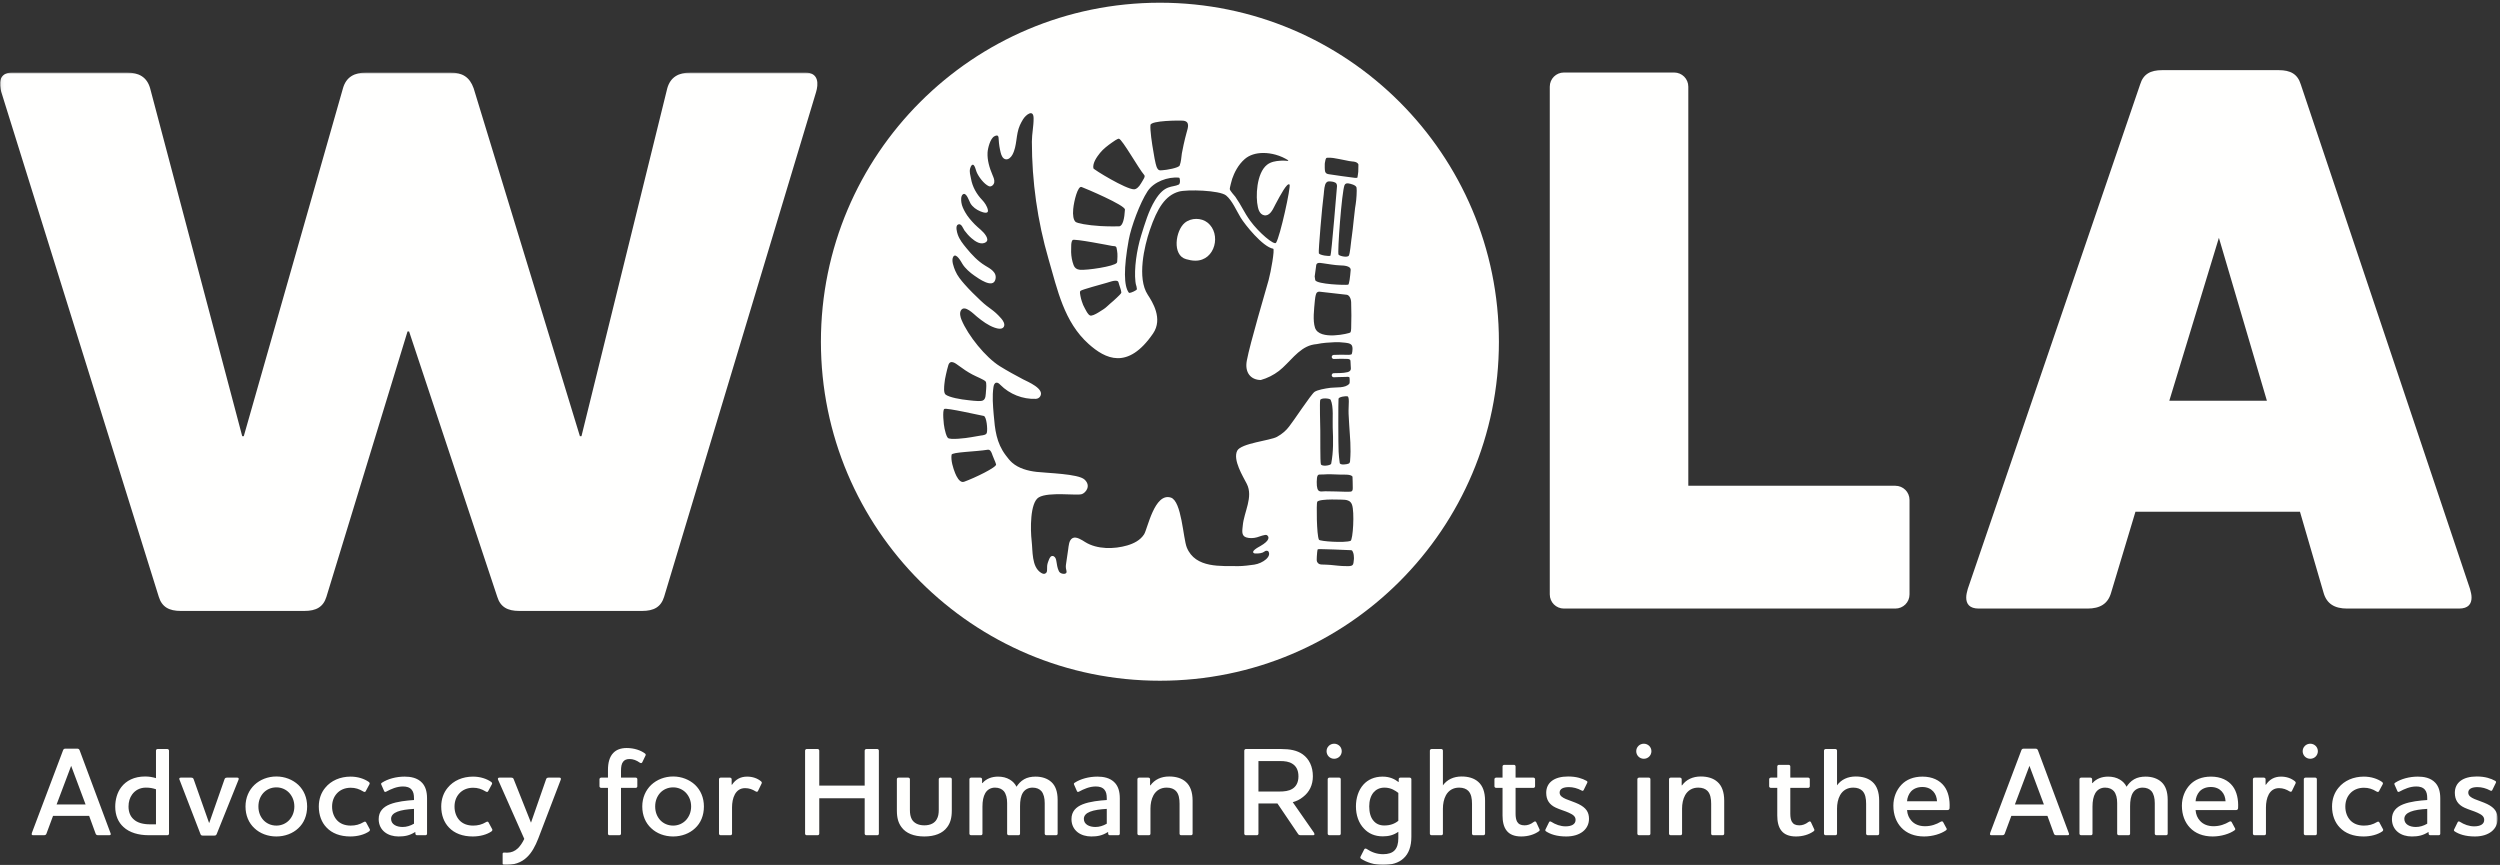 <svg xmlns="http://www.w3.org/2000/svg" xmlns:xlink="http://www.w3.org/1999/xlink" viewBox="0 0 896 310">
  <rect x="0" y="0" width="896" height="310" fill="#333333" stroke="none"/>
  <defs>
    <polygon id="wola-logo-white-a" points="895.154 142.995 895.154 285 .06 285 .06 .99 895.154 .99"/>
  </defs>
  <g fill="none" fill-rule="evenodd">
    <g transform="translate(0 25)">
      <mask id="wola-logo-white-b" fill="#fff">
        <use xlink:href="#wola-logo-white-a"/>
      </mask>
      <path fill="#FFFFFE" d="M16.658 273.752C16.521 274.158 16.249 274.339 15.753 274.339L11.85 274.339C11.487 274.339 11.349 274.158 11.349 273.93 11.349 273.793 11.395 273.66 11.439 273.477L22.6 243.904C22.737 243.497 23.006 243.312 23.461 243.312L27.634 243.312C28.135 243.312 28.361 243.497 28.541 243.904L39.564 273.477C39.607 273.613 39.697 273.793 39.697 273.93 39.697 274.158 39.564 274.339 39.159 274.339L35.163 274.339C34.665 274.339 34.395 274.158 34.259 273.752L31.945 267.4 19.015 267.4 16.658 273.752zM25.502 249.481L20.287 263.318 30.674 263.318 25.502 249.481 25.502 249.481zM53.272 274.339C49.689 274.339 46.424 273.431 44.244 271.39 42.432 269.759 41.298 267.308 41.298 264.135 41.298 261.595 41.977 259.056 43.472 257.101 45.245 254.789 48.1 253.293 52.002 253.293 53.499 253.293 54.679 253.52 55.904 253.883L55.904 244.039C55.904 243.724 56.131 243.45 56.447 243.45L59.983 243.45C60.303 243.45 60.574 243.724 60.574 244.039L60.574 273.799C60.574 274.112 60.303 274.339 59.983 274.339L53.272 274.339zM55.904 270.439L55.904 257.874C54.679 257.47 53.725 257.283 52.271 257.283 50.141 257.283 48.419 258.236 47.329 259.78 46.514 260.913 46.062 262.365 46.062 264.045 46.062 266.083 46.738 267.585 47.83 268.58 49.234 269.941 51.411 270.439 53.772 270.439L55.904 270.439zM77.681 273.889C77.501 274.339 77.275 274.473 76.775 274.473L72.694 274.473C72.241 274.473 71.966 274.339 71.831 273.889L64.347 254.47C64.165 254.156 64.211 253.703 64.755 253.703L68.522 253.703C69.02 253.703 69.29 253.883 69.427 254.337L74.914 269.894 75.007 269.894 80.449 254.337C80.586 253.883 80.858 253.703 81.357 253.703L85.076 253.703C85.622 253.703 85.622 254.156 85.482 254.47L77.681 273.889zM91.208 256.286C93.203 254.428 95.971 253.293 99.054 253.293 102.095 253.293 104.907 254.428 106.902 256.286 108.9 258.189 110.077 260.87 110.077 264.045 110.077 267.265 108.943 269.985 106.902 271.847 104.95 273.71 102.095 274.79 99.054 274.79 95.971 274.79 93.157 273.71 91.208 271.847 89.167 269.985 87.988 267.265 87.988 264.045 87.988 260.87 89.211 258.189 91.208 256.286L91.208 256.286zM94.382 268.895C95.516 270.123 97.152 270.893 99.054 270.893 100.915 270.893 102.547 270.123 103.681 268.895 104.817 267.629 105.496 265.994 105.496 264.045 105.496 262.094 104.817 260.46 103.681 259.187 102.547 257.965 100.915 257.192 99.054 257.192 97.152 257.192 95.516 257.965 94.382 259.187 93.249 260.46 92.614 262.094 92.614 264.045 92.614 265.994 93.249 267.629 94.382 268.895L94.382 268.895zM130.362 269.622C130.771 269.349 131.087 269.488 131.224 269.759L132.537 272.207C132.676 272.48 132.537 272.753 132.266 272.978 130.635 274.112 128.186 274.79 125.555 274.79 121.925 274.79 118.976 273.66 117.026 271.574 115.257 269.759 114.26 267.127 114.26 264.045 114.26 261.368 115.118 259.056 116.57 257.328 118.661 254.747 121.972 253.339 125.645 253.339 128.277 253.339 130.544 254.11 132.177 255.245 132.447 255.469 132.585 255.746 132.447 256.013L131.087 258.555C130.951 258.871 130.588 258.918 130.227 258.687 128.683 257.739 127.321 257.328 125.692 257.328 123.604 257.328 121.835 258.1 120.655 259.463 119.613 260.641 119.02 262.229 119.02 264.088 119.02 266.037 119.658 267.763 120.791 268.988 121.925 270.212 123.604 270.893 125.692 270.893 127.367 270.893 128.864 270.53 130.362 269.622L130.362 269.622zM138.488 258.687C138.08 258.918 137.807 258.871 137.671 258.51L136.673 256.242C136.537 255.924 136.537 255.746 136.902 255.516 138.987 254.156 141.983 253.339 145.02 253.339 147.062 253.339 149.602 253.703 151.326 255.604 152.413 256.83 153.052 258.51 153.052 261.141L153.052 273.799C153.052 274.112 152.823 274.339 152.503 274.339L149.419 274.339C149.149 274.339 148.874 274.112 148.874 273.799L148.874 273.253 148.694 273.253C146.745 274.473 145.02 274.79 142.843 274.79 140.981 274.79 139.216 274.294 137.9 273.253 136.58 272.207 135.722 270.621 135.722 268.58 135.722 265.812 137.354 264.223 139.713 263.275 142.345 262.229 145.792 261.91 148.377 261.728L148.377 261.183C148.377 259.688 148.149 258.782 147.56 258.057 146.835 257.15 145.655 256.873 144.433 256.873 142.208 256.873 140.167 257.783 138.488 258.687L138.488 258.687zM148.377 270.212L148.377 264.904C143.479 265.18 140.167 266.083 140.167 268.49 140.167 270.487 142.165 271.39 144.295 271.39 145.655 271.39 147.062 270.986 148.377 270.212L148.377 270.212zM174.239 269.622C174.647 269.349 174.964 269.488 175.102 269.759L176.419 272.207C176.556 272.48 176.419 272.753 176.144 272.978 174.511 274.112 172.061 274.79 169.432 274.79 165.802 274.79 162.853 273.66 160.905 271.574 159.137 269.759 158.136 267.127 158.136 264.045 158.136 261.368 159 259.056 160.453 257.328 162.535 254.747 165.846 253.339 169.522 253.339 172.151 253.339 174.421 254.11 176.055 255.245 176.326 255.469 176.463 255.746 176.326 256.013L174.964 258.555C174.827 258.871 174.468 258.918 174.102 258.687 172.56 257.739 171.2 257.328 169.564 257.328 167.481 257.328 165.712 258.1 164.532 259.463 163.487 260.641 162.9 262.229 162.9 264.088 162.9 266.037 163.534 267.763 164.665 268.988 165.802 270.212 167.481 270.893 169.564 270.893 171.246 270.893 172.742 270.53 174.239 269.622L174.239 269.622zM192.936 275.472C191.846 278.285 190.577 280.598 188.9 282.185 186.858 284.184 184.089 285.136 180.599 284.955 180.326 284.955 180.144 284.773 180.144 284.498L180.144 280.965C180.144 280.689 180.373 280.556 180.643 280.556 180.959 280.556 181.231 280.598 181.779 280.598 183.229 280.598 184.542 280.058 185.632 279.009 186.447 278.195 187.218 277.106 187.899 275.654L178.512 254.47C178.375 254.156 178.375 253.703 178.966 253.703L183.229 253.703C183.728 253.703 184 253.883 184.136 254.337L190.306 269.849 195.702 254.337C195.837 253.883 196.11 253.703 196.609 253.703L200.555 253.703C201.1 253.703 201.053 254.156 200.964 254.47L192.936 275.472zM223.337 247.986C222.747 248.715 222.567 249.848 222.567 251.294L222.567 253.703 227.874 253.703C228.189 253.703 228.418 253.973 228.418 254.247L228.418 256.83C228.418 257.101 228.189 257.375 227.874 257.375L222.567 257.375 222.567 273.799C222.567 274.112 222.295 274.339 221.974 274.339L218.436 274.339C218.12 274.339 217.896 274.112 217.896 273.799L217.896 257.375 215.445 257.375C215.128 257.375 214.853 257.101 214.853 256.83L214.853 254.247C214.853 253.973 215.128 253.703 215.445 253.703L217.896 253.703 217.896 250.889C217.896 248.532 218.394 246.259 219.846 244.81 220.889 243.724 222.475 243.089 224.606 243.089 227.238 243.089 229.644 243.902 231.141 245.039 231.412 245.221 231.5 245.539 231.367 245.763L230.187 248.211C230.051 248.532 229.644 248.574 229.324 248.35 228.1 247.486 226.917 247.035 225.607 247.035 224.56 247.035 223.835 247.355 223.337 247.986L223.337 247.986zM233.411 256.286C235.408 254.428 238.175 253.293 241.259 253.293 244.297 253.293 247.11 254.428 249.108 256.286 251.103 258.189 252.282 260.87 252.282 264.045 252.282 267.265 251.148 269.985 249.108 271.847 247.156 273.71 244.297 274.79 241.259 274.79 238.175 274.79 235.362 273.71 233.411 271.847 231.37 269.985 230.19 267.265 230.19 264.045 230.19 260.87 231.417 258.189 233.411 256.286L233.411 256.286zM236.585 268.895C237.72 270.123 239.352 270.893 241.259 270.893 243.118 270.893 244.751 270.123 245.887 268.895 247.021 267.629 247.7 265.994 247.7 264.045 247.7 262.094 247.021 260.46 245.887 259.187 244.751 257.965 243.118 257.192 241.259 257.192 239.352 257.192 237.72 257.965 236.585 259.187 235.453 260.46 234.817 262.094 234.817 264.045 234.817 265.994 235.453 267.629 236.585 268.895L236.585 268.895zM262.362 264.362L262.362 273.799C262.362 274.112 262.134 274.339 261.814 274.339L258.275 274.339C257.958 274.339 257.689 274.112 257.689 273.799L257.689 254.247C257.689 253.973 257.958 253.703 258.275 253.703L261.632 253.703C261.951 253.703 262.224 253.973 262.224 254.247L262.224 256.242 262.362 256.242C263.628 254.337 265.397 253.339 267.755 253.339 269.706 253.339 271.432 253.93 272.745 255.016 273.02 255.245 273.109 255.562 272.974 255.787L271.658 258.51C271.521 258.782 271.206 258.871 270.842 258.645 269.663 257.923 268.53 257.47 267.033 257.47 263.494 257.47 262.362 261.141 262.362 264.362L262.362 264.362zM314.444 243.45C314.757 243.45 314.986 243.724 314.986 244.039L314.986 273.799C314.986 274.112 314.757 274.339 314.444 274.339L310.496 274.339C310.179 274.339 309.903 274.112 309.903 273.799L309.903 261.098 293.622 261.098 293.622 273.799C293.622 274.112 293.353 274.339 293.077 274.339L289.085 274.339C288.815 274.339 288.542 274.112 288.542 273.799L288.542 244.039C288.542 243.724 288.815 243.45 289.085 243.45L293.077 243.45C293.353 243.45 293.622 243.724 293.622 244.039L293.622 256.562 309.903 256.562 309.903 244.039C309.903 243.724 310.179 243.45 310.496 243.45L314.444 243.45zM321.44 254.247C321.44 253.973 321.669 253.703 321.984 253.703L325.522 253.703C325.838 253.703 326.11 253.973 326.11 254.247L326.11 265.224C326.11 266.677 326.292 267.676 326.791 268.625 327.517 269.894 328.968 270.802 331.28 270.802 333.596 270.802 335.046 269.894 335.727 268.625 336.269 267.676 336.452 266.677 336.452 265.224L336.452 254.247C336.452 253.973 336.725 253.703 337.042 253.703L340.583 253.703C340.896 253.703 341.122 253.973 341.122 254.247L341.122 265.541C341.122 268.173 340.583 269.985 339.447 271.484 337.861 273.66 334.999 274.79 331.28 274.79 327.562 274.79 324.707 273.66 323.118 271.484 321.984 269.985 321.44 268.173 321.44 265.541L321.44 254.247zM352.111 273.799C352.111 274.112 351.884 274.339 351.564 274.339L348.028 274.339C347.711 274.339 347.438 274.112 347.438 273.799L347.438 254.247C347.438 253.973 347.711 253.703 348.028 253.703L351.385 253.703C351.705 253.703 351.973 253.973 351.973 254.247L351.973 255.655 352.111 255.655C353.426 254.11 355.468 253.339 357.688 253.339 359.23 253.339 360.684 253.656 361.953 254.428 362.998 255.064 363.812 255.924 364.313 256.966 364.901 256.062 365.763 255.016 367.034 254.292 368.212 253.61 369.619 253.339 371.161 253.339 373.292 253.339 375.383 253.93 376.875 255.338 378.238 256.604 379.055 258.645 379.055 261.641L379.055 273.799C379.055 274.112 378.826 274.339 378.511 274.339L375.017 274.339C374.699 274.339 374.426 274.112 374.426 273.799L374.426 262.818C374.426 261.048 374.067 259.552 373.246 258.555 372.57 257.783 371.524 257.283 370.074 257.283 368.575 257.283 367.305 257.965 366.58 259.142 365.855 260.328 365.583 261.957 365.583 263.904L365.583 273.799C365.583 274.112 365.354 274.339 365.039 274.339L361.547 274.339C361.229 274.339 360.956 274.112 360.956 273.799L360.956 262.818C360.956 261.048 360.593 259.552 359.776 258.555 359.095 257.783 358.054 257.283 356.602 257.283 355.105 257.283 353.833 258.01 353.11 259.282 352.426 260.46 352.111 262.094 352.111 264.088L352.111 273.799zM386.778 258.687C386.37 258.918 386.094 258.871 385.958 258.51L384.965 256.242C384.827 255.924 384.827 255.746 385.189 255.516 387.274 254.156 390.272 253.339 393.309 253.339 395.353 253.339 397.892 253.703 399.614 255.604 400.702 256.83 401.339 258.51 401.339 261.141L401.339 273.799C401.339 274.112 401.111 274.339 400.793 274.339L397.709 274.339C397.437 274.339 397.164 274.112 397.164 273.799L397.164 273.253 396.981 273.253C395.034 274.473 393.309 274.79 391.133 274.79 389.271 274.79 387.503 274.294 386.187 273.253 384.874 272.207 384.014 270.621 384.014 268.58 384.014 265.812 385.646 264.223 388.002 263.275 390.631 262.229 394.082 261.91 396.668 261.728L396.668 261.183C396.668 259.688 396.442 258.782 395.851 258.057 395.126 257.15 393.947 256.873 392.719 256.873 390.496 256.873 388.455 257.783 386.778 258.687L386.778 258.687zM396.668 270.212L396.668 264.904C391.768 265.18 388.455 266.083 388.455 268.49 388.455 270.487 390.451 271.39 392.584 271.39 393.947 271.39 395.353 270.986 396.668 270.212L396.668 270.212zM427.428 273.799C427.428 274.112 427.199 274.339 426.881 274.339L423.298 274.339C422.981 274.339 422.755 274.112 422.755 273.799L422.755 263.09C422.755 261.232 422.483 259.552 421.439 258.465 420.714 257.739 419.671 257.283 418.132 257.283 416.044 257.283 414.409 258.236 413.412 260.005 412.64 261.412 412.324 263.139 412.324 264.812L412.324 273.799C412.324 274.112 412.095 274.339 411.779 274.339L408.243 274.339C407.92 274.339 407.65 274.112 407.65 273.799L407.65 254.247C407.65 253.973 407.92 253.703 408.243 253.703L411.597 253.703C411.915 253.703 412.185 253.973 412.185 254.247L412.185 256.469 412.324 256.469C413.82 254.383 416.177 253.293 419.037 253.293 421.393 253.293 423.527 253.883 425.022 255.245 426.564 256.604 427.428 258.827 427.428 261.957L427.428 273.799zM463.321 262.501L470.894 273.389C471.165 273.842 471.256 274.339 470.623 274.339L466.222 274.339C465.721 274.339 465.405 274.252 465.134 273.752L457.831 262.954 451.027 262.954 451.027 273.799C451.027 274.112 450.756 274.339 450.484 274.339L446.491 274.339C446.217 274.339 445.949 274.112 445.949 273.799L445.949 244.039C445.949 243.724 446.217 243.45 446.491 243.45L459.238 243.45C462.231 243.45 464.863 243.902 466.899 245.356 469.172 246.988 470.533 249.71 470.533 253.201 470.533 256.333 469.305 258.871 466.993 260.641 465.816 261.595 464.634 262.141 463.321 262.501L463.321 262.501zM451.027 247.762L451.027 258.687 458.375 258.687C460.327 258.687 461.867 258.51 463.142 257.739 464.455 256.966 465.364 255.516 465.364 253.25 465.364 251.027 464.544 249.574 463.223 248.76 462.003 247.942 460.462 247.762 458.786 247.762L451.027 247.762zM475.442 244.224C475.442 242.726 476.663 241.545 478.161 241.545 479.657 241.545 480.88 242.726 480.88 244.224 480.88 245.763 479.657 246.944 478.161 246.944 476.663 246.944 475.442 245.763 475.442 244.224L475.442 244.224zM476.441 253.703L479.974 253.703C480.294 253.703 480.523 253.973 480.523 254.247L480.523 273.799C480.523 274.112 480.294 274.339 479.974 274.339L476.441 274.339C476.121 274.339 475.848 274.112 475.848 273.799L475.848 254.247C475.848 253.973 476.121 253.703 476.441 253.703L476.441 253.703zM499.848 279.738C500.751 278.788 501.162 277.288 501.162 275.427L501.162 273.112C499.485 274.294 497.761 274.748 495.584 274.748 492.682 274.748 490.458 273.71 488.868 271.982 486.961 270.034 485.966 267.176 485.966 264 485.966 261.098 486.83 258.189 488.69 256.151 490.278 254.428 492.545 253.339 495.539 253.339 498.171 253.339 499.938 254.292 501.162 255.245L501.298 255.245 501.298 254.247C501.298 253.973 501.526 253.703 501.843 253.703L505.245 253.703C505.564 253.703 505.836 253.973 505.836 254.247L505.836 274.885C505.836 278.285 504.927 280.965 502.973 282.687 501.253 284.277 498.757 285 495.626 285 492.635 285 489.732 284.047 487.828 282.778 487.555 282.597 487.462 282.321 487.6 282.051L488.96 279.377C489.096 279.15 489.414 279.009 489.777 279.238 491.413 280.326 493.317 281.143 495.718 281.143 497.533 281.143 498.985 280.689 499.848 279.738L499.848 279.738zM501.162 269.171L501.162 259.187C500.165 258.419 498.578 257.283 496.218 257.283 494.45 257.283 493.178 257.965 492.273 259.01 491.229 260.277 490.731 262.004 490.731 264 490.731 266.083 491.183 267.942 492.273 269.171 493.136 270.212 494.403 270.851 496.126 270.851 498.214 270.851 499.848 270.257 501.162 269.171L501.162 269.171zM517.14 256.469C518.636 254.383 520.994 253.293 523.852 253.293 526.208 253.293 528.342 253.883 529.837 255.245 531.38 256.604 532.246 258.827 532.246 261.957L532.246 273.799C532.246 274.112 531.968 274.339 531.697 274.339L528.165 274.339C527.838 274.339 527.57 274.112 527.57 273.799L527.57 263.09C527.57 261.232 527.299 259.552 526.258 258.465 525.529 257.739 524.485 257.283 522.943 257.283 520.858 257.283 519.221 258.236 518.225 260.005 517.458 261.412 517.14 263.139 517.14 264.812L517.14 273.799C517.14 274.112 516.913 274.339 516.593 274.339L513.053 274.339C512.74 274.339 512.464 274.112 512.464 273.799L512.464 244.039C512.464 243.724 512.74 243.45 513.053 243.45L516.593 243.45C516.913 243.45 517.14 243.724 517.14 244.039L517.14 256.469zM543.182 266.677C543.182 267.853 543.364 268.81 543.725 269.488 544.227 270.348 545.041 270.802 546.403 270.802 547.447 270.802 548.535 270.487 549.713 269.577 550.076 269.306 550.391 269.349 550.578 269.67L551.754 272.207C551.89 272.48 551.8 272.753 551.53 272.933 549.894 274.112 547.629 274.79 545.221 274.79 542.682 274.79 541.052 274.02 540.053 272.798 538.875 271.39 538.51 269.349 538.51 267.265L538.51 257.375 536.195 257.375C535.88 257.375 535.606 257.101 535.606 256.83L535.606 254.247C535.606 253.973 535.88 253.703 536.195 253.703L538.51 253.703 538.51 249.667C538.51 249.392 538.782 249.121 539.101 249.121L542.64 249.121C542.912 249.121 543.182 249.392 543.182 249.667L543.182 253.703 549.624 253.703C549.894 253.703 550.169 253.973 550.169 254.247L550.169 256.83C550.169 257.101 549.894 257.375 549.624 257.375L543.182 257.375 543.182 266.677zM564.688 268.852C564.688 267.489 563.6 266.9 562.237 266.267 560.97 265.677 559.107 265.18 557.57 264.453 555.345 263.409 554.164 261.728 554.164 259.142 554.164 255.516 556.975 253.293 562.014 253.293 565.053 253.293 567.09 254.016 568.587 254.838 568.954 255.016 568.997 255.291 568.861 255.562L567.592 258.147C567.408 258.465 567.182 258.51 566.868 258.327 565.37 257.511 563.782 257.101 562.287 257.101 560.334 257.101 558.971 257.692 558.971 259.056 558.971 260.233 559.97 260.822 561.195 261.368 562.6 261.957 564.371 262.501 565.777 263.181 568.454 264.498 569.497 266.083 569.497 268.441 569.497 272.207 566.365 274.79 561.333 274.79 557.841 274.79 555.571 273.931 554.121 272.978 553.843 272.798 553.758 272.575 553.892 272.296L555.161 269.713C555.297 269.397 555.571 269.306 555.888 269.488 557.519 270.53 559.289 271.165 561.105 271.165 563.19 271.165 564.688 270.439 564.688 268.852L564.688 268.852zM586.427 244.224C586.427 242.726 587.652 241.545 589.147 241.545 590.645 241.545 591.868 242.726 591.868 244.224 591.868 245.763 590.645 246.944 589.147 246.944 587.652 246.944 586.427 245.763 586.427 244.224L586.427 244.224zM587.422 253.703L590.962 253.703C591.282 253.703 591.505 253.973 591.505 254.247L591.505 273.799C591.505 274.112 591.282 274.339 590.962 274.339L587.422 274.339C587.104 274.339 586.833 274.112 586.833 273.799L586.833 254.247C586.833 253.973 587.104 253.703 587.422 253.703L587.422 253.703zM617.955 273.799C617.955 274.112 617.725 274.339 617.41 274.339L613.829 274.339C613.507 274.339 613.282 274.112 613.282 273.799L613.282 263.09C613.282 261.232 613.007 259.552 611.969 258.465 611.241 257.739 610.198 257.283 608.654 257.283 606.57 257.283 604.94 258.236 603.939 260.005 603.168 261.412 602.851 263.139 602.851 264.812L602.851 273.799C602.851 274.112 602.624 274.339 602.304 274.339L598.764 274.339C598.451 274.339 598.179 274.112 598.179 273.799L598.179 254.247C598.179 253.973 598.451 253.703 598.764 253.703L602.124 253.703C602.437 253.703 602.714 253.973 602.714 254.247L602.714 256.469 602.851 256.469C604.348 254.383 606.705 253.293 609.564 253.293 611.922 253.293 614.053 253.883 615.548 255.245 617.096 256.604 617.955 258.827 617.955 261.957L617.955 273.799zM641.645 266.677C641.645 267.853 641.824 268.81 642.191 269.488 642.689 270.348 643.505 270.802 644.867 270.802 645.913 270.802 646.997 270.487 648.178 269.577 648.541 269.306 648.86 269.349 649.039 269.67L650.217 272.207C650.355 272.48 650.262 272.753 649.993 272.933 648.36 274.112 646.09 274.79 643.686 274.79 641.148 274.79 639.514 274.02 638.514 272.798 637.336 271.39 636.974 269.349 636.974 267.265L636.974 257.375 634.665 257.375C634.34 257.375 634.068 257.101 634.068 256.83L634.068 254.247C634.068 253.973 634.34 253.703 634.665 253.703L636.974 253.703 636.974 249.667C636.974 249.392 637.244 249.121 637.563 249.121L641.102 249.121C641.373 249.121 641.645 249.392 641.645 249.667L641.645 253.703 648.088 253.703C648.36 253.703 648.631 253.973 648.631 254.247L648.631 256.83C648.631 257.101 648.36 257.375 648.088 257.375L641.645 257.375 641.645 266.677zM658.391 256.469C659.889 254.383 662.246 253.293 665.098 253.293 667.458 253.293 669.593 253.883 671.09 255.245 672.633 256.604 673.493 258.827 673.493 261.957L673.493 273.799C673.493 274.112 673.221 274.339 672.95 274.339L669.411 274.339C669.096 274.339 668.818 274.112 668.818 273.799L668.818 263.09C668.818 261.232 668.55 259.552 667.504 258.465 666.779 257.739 665.735 257.283 664.193 257.283 662.108 257.283 660.474 258.236 659.478 260.005 658.704 261.412 658.391 263.139 658.391 264.812L658.391 273.799C658.391 274.112 658.163 274.339 657.844 274.339L654.305 274.339C653.986 274.339 653.717 274.112 653.717 273.799L653.717 244.039C653.717 243.724 653.986 243.45 654.305 243.45L657.844 243.45C658.163 243.45 658.391 243.724 658.391 244.039L658.391 256.469zM695.591 269.488C696.001 269.26 696.272 269.397 696.409 269.622L697.633 271.891C697.816 272.162 697.676 272.435 697.406 272.613 695.729 273.799 692.736 274.79 689.603 274.79 686.157 274.79 683.343 273.66 681.438 271.616 679.628 269.713 678.583 266.992 678.583 263.771 678.583 260.777 679.671 258.147 681.488 256.242 683.211 254.428 685.75 253.339 689.014 253.339 692.551 253.339 695.18 254.656 696.773 256.741 698.268 258.687 698.904 261.551 698.72 264.678 698.675 265.041 698.449 265.316 698.086 265.316L683.482 265.316C683.615 266.947 684.165 268.173 685.025 269.123 686.157 270.439 687.883 271.118 689.922 271.118 692.143 271.118 694.002 270.439 695.591 269.488L695.591 269.488zM694.232 262.182C694.138 260.732 693.733 259.596 692.872 258.645 692.008 257.692 690.695 257.058 688.969 257.058 687.201 257.058 685.75 257.692 684.839 258.736 684.068 259.644 683.57 260.87 683.482 262.182L694.232 262.182zM718.512 273.752C718.376 274.159 718.102 274.339 717.605 274.339L713.704 274.339C713.341 274.339 713.203 274.159 713.203 273.931 713.203 273.799 713.251 273.66 713.295 273.477L724.452 243.902C724.588 243.497 724.862 243.315 725.317 243.315L729.49 243.315C729.986 243.315 730.213 243.497 730.395 243.902L741.417 273.477C741.461 273.613 741.555 273.799 741.555 273.931 741.555 274.159 741.417 274.339 741.009 274.339L737.018 274.339C736.52 274.339 736.246 274.159 736.11 273.752L733.795 267.398 720.867 267.398 718.512 273.752zM727.355 249.48L722.138 263.316 732.529 263.316 727.355 249.48zM749.949 273.799C749.949 274.112 749.729 274.339 749.409 274.339L745.872 274.339C745.554 274.339 745.281 274.112 745.281 273.799L745.281 254.247C745.281 253.973 745.554 253.703 745.872 253.703L749.23 253.703C749.543 253.703 749.817 253.973 749.817 254.247L749.817 255.655 749.949 255.655C751.27 254.11 753.312 253.339 755.532 253.339 757.076 253.339 758.525 253.656 759.801 254.428 760.838 255.064 761.656 255.924 762.156 256.966 762.744 256.062 763.607 255.016 764.875 254.292 766.06 253.61 767.462 253.339 769.002 253.339 771.138 253.339 773.225 253.93 774.721 255.338 776.083 256.604 776.899 258.645 776.899 261.641L776.899 273.799C776.899 274.112 776.668 274.339 776.354 274.339L772.861 274.339C772.543 274.339 772.271 274.112 772.271 273.799L772.271 262.818C772.271 261.048 771.909 259.552 771.091 258.555 770.414 257.783 769.366 257.283 767.917 257.283 766.42 257.283 765.149 257.965 764.425 259.142 763.7 260.328 763.425 261.957 763.425 263.904L763.425 273.799C763.425 274.112 763.202 274.339 762.882 274.339L759.389 274.339C759.072 274.339 758.795 274.112 758.795 273.799L758.795 262.818C758.795 261.048 758.437 259.552 757.619 258.555 756.938 257.783 755.896 257.283 754.447 257.283 752.948 257.283 751.678 258.01 750.949 259.282 750.274 260.46 749.949 262.094 749.949 264.088L749.949 273.799zM799 269.488C799.407 269.26 799.681 269.397 799.817 269.622L801.045 271.891C801.223 272.162 801.087 272.435 800.816 272.613 799.139 273.799 796.145 274.79 793.012 274.79 789.566 274.79 786.752 273.66 784.848 271.616 783.034 269.713 781.99 266.992 781.99 263.771 781.99 260.777 783.081 258.147 784.893 256.242 786.618 254.428 789.157 253.339 792.424 253.339 795.96 253.339 798.59 254.656 800.178 256.741 801.675 258.687 802.311 261.551 802.13 264.678 802.084 265.041 801.858 265.316 801.496 265.316L786.888 265.316C787.025 266.947 787.569 268.173 788.433 269.123 789.566 270.439 791.292 271.118 793.333 271.118 795.551 271.118 797.413 270.439 799 269.488L799 269.488zM797.64 262.182C797.547 260.732 797.14 259.596 796.278 258.645 795.418 257.692 794.104 257.058 792.377 257.058 790.61 257.058 789.157 257.692 788.249 258.736 787.477 259.644 786.98 260.87 786.888 262.182L797.64 262.182zM812.117 264.362L812.117 273.799C812.117 274.112 811.888 274.339 811.571 274.339L808.034 274.339C807.716 274.339 807.445 274.112 807.445 273.799L807.445 254.247C807.445 253.973 807.716 253.703 808.034 253.703L811.392 253.703C811.71 253.703 811.981 253.973 811.981 254.247L811.981 256.242 812.117 256.242C813.387 254.337 815.158 253.339 817.517 253.339 819.464 253.339 821.188 253.93 822.504 255.016 822.776 255.245 822.865 255.562 822.734 255.787L821.416 258.51C821.281 258.782 820.96 258.871 820.599 258.645 819.422 257.923 818.287 257.47 816.788 257.47 813.248 257.47 812.117 261.141 812.117 264.362L812.117 264.362zM825.278 244.224C825.278 242.726 826.504 241.545 828 241.545 829.495 241.545 830.722 242.726 830.722 244.224 830.722 245.763 829.495 246.944 828 246.944 826.504 246.944 825.278 245.763 825.278 244.224L825.278 244.224zM826.275 253.703L829.815 253.703C830.132 253.703 830.358 253.973 830.358 254.247L830.358 273.799C830.358 274.112 830.132 274.339 829.815 274.339L826.275 274.339C825.956 274.339 825.687 274.112 825.687 273.799L825.687 254.247C825.687 253.973 825.956 253.703 826.275 253.703L826.275 253.703zM851.91 269.622C852.315 269.349 852.634 269.488 852.768 269.759L854.085 272.207C854.221 272.48 854.085 272.753 853.811 272.978 852.18 274.112 849.733 274.79 847.099 274.79 843.469 274.79 840.521 273.66 838.569 271.574 836.802 269.759 835.804 267.127 835.804 264.045 835.804 261.368 836.664 259.056 838.117 257.328 840.208 254.747 843.516 253.339 847.19 253.339 849.821 253.339 852.086 254.11 853.723 255.245 853.994 255.469 854.128 255.746 853.994 256.013L852.634 258.555C852.495 258.871 852.137 258.918 851.77 258.687 850.232 257.739 848.869 257.328 847.237 257.328 845.148 257.328 843.38 258.1 842.2 259.463 841.157 260.641 840.565 262.229 840.565 264.088 840.565 266.037 841.202 267.763 842.334 268.988 843.469 270.212 845.148 270.893 847.237 270.893 848.915 270.893 850.41 270.53 851.91 269.622L851.91 269.622zM860.033 258.687C859.625 258.918 859.354 258.871 859.215 258.51L858.216 256.242C858.084 255.924 858.084 255.746 858.448 255.516 860.537 254.156 863.526 253.339 866.567 253.339 868.608 253.339 871.149 253.703 872.87 255.604 873.958 256.83 874.593 258.51 874.593 261.141L874.593 273.799C874.593 274.112 874.366 274.339 874.05 274.339L870.967 274.339C870.693 274.339 870.42 274.112 870.42 273.799L870.42 273.253 870.24 273.253C868.291 274.473 866.567 274.79 864.39 274.79 862.529 274.79 860.762 274.294 859.445 273.253 858.126 272.207 857.267 270.621 857.267 268.58 857.267 265.812 858.899 264.223 861.26 263.275 863.89 262.229 867.338 261.91 869.92 261.728L869.92 261.183C869.92 259.688 869.696 258.782 869.105 258.057 868.38 257.15 867.202 256.873 865.979 256.873 863.752 256.873 861.712 257.783 860.033 258.687L860.033 258.687zM869.92 270.212L869.92 264.904C865.022 265.18 861.712 266.083 861.712 268.49 861.712 270.487 863.708 271.39 865.839 271.39 867.202 271.39 868.608 270.986 869.92 270.212L869.92 270.212zM890.342 268.852C890.342 267.489 889.253 266.9 887.892 266.267 886.622 265.677 884.762 265.18 883.22 264.453 880.997 263.409 879.815 261.728 879.815 259.142 879.815 255.516 882.628 253.293 887.667 253.293 890.703 253.293 892.748 254.016 894.24 254.838 894.605 255.016 894.65 255.291 894.515 255.562L893.248 258.147C893.063 258.465 892.838 258.51 892.519 258.327 891.022 257.511 889.433 257.101 887.938 257.101 885.989 257.101 884.627 257.692 884.627 259.056 884.627 260.233 885.625 260.822 886.849 261.368 888.256 261.957 890.025 262.501 891.43 263.181 894.103 264.498 895.154 266.083 895.154 268.441 895.154 272.207 892.021 274.79 886.989 274.79 883.491 274.79 881.224 273.931 879.772 272.978 879.502 272.798 879.409 272.575 879.547 272.296L880.814 269.713C880.954 269.397 881.224 269.306 881.543 269.488 883.173 270.53 884.945 271.165 886.759 271.165 888.845 271.165 890.342 270.439 890.342 268.852L890.342 268.852zM239.152 6.634C240.281 2.684 243.103.99 247.614.99L288.521.99C293.6.99 293.319 5.221 292.469 8.045L238.024 188.881C236.896 192.547 234.357 193.959 230.124 193.959L186.115 193.959C181.882 193.959 179.342 192.547 178.214 188.881L146.62 93.805 146.056 93.805 116.995 188.881C115.867 192.547 113.326 193.959 109.095 193.959L64.805 193.959C60.572 193.959 58.033 192.547 56.904 188.881L.481 8.045C-.364 5.221-.647.99 4.434.99L45.342.99C49.853.99 52.675 2.684 53.803 6.634L86.811 131.33 87.37 131.33 122.92 6.634C124.048 2.684 126.871.99 131.381.99L161.285.99C165.802.99 168.339 2.684 169.753 6.634L207.837 131.33 208.4 131.33 239.152 6.634" mask="url(#wola-logo-white-b)"/>
    </g>
    <path fill="#FFFFFE" d="M600.013 25.99C602.833 25.99 605.09 28.247 605.09 31.068L605.09 174.099 679.288 174.099C682.11 174.099 684.372 176.357 684.372 179.177L684.372 213.035C684.372 215.854 682.11 218.11 679.288 218.11L560.517 218.11C557.697 218.11 555.44 215.854 555.44 213.035L555.44 31.068C555.44 28.247 557.697 25.99 560.517 25.99L600.013 25.99M756.607 212.467C755.472 216.414 752.653 218.11 748.14 218.11L709.203 218.11C705.82 218.11 704.694 216.414 704.694 214.16 704.694 213.03 704.975 212.185 705.252 211.059L767.039 30.218C768.165 26.554 770.71 25.141 774.94 25.141L816.691 25.141C820.926 25.141 823.461 26.554 824.588 30.218L885.249 211.059C885.527 212.185 885.807 213.03 885.807 214.16 885.807 216.414 884.677 218.11 881.298 218.11L841.237 218.11C836.723 218.11 833.903 216.414 832.775 212.467L824.309 183.41 765.347 183.41 756.607 212.467zM795.253 85.233L777.477 143.633 812.459 143.633 795.253 85.233 795.253 85.233zM432.784 79.784C430.571 78.027 426.916 77.95 424.594 79.893 421.294 82.649 420.017 91.546 425.124 92.896 426.118 93.161 427.167 93.426 428.439 93.426 435.59 93.426 437.8 83.757 432.784 79.784"/>
    <path fill="#FFFFFE" d="M415.712,0.974 C348.612,0.974 294.214,55.372 294.214,122.474 C294.214,189.574 348.612,243.972 415.712,243.972 C482.815,243.972 537.21,189.574 537.21,122.474 C537.21,55.372 482.815,0.974 415.712,0.974 L415.712,0.974 Z M474.306,70.704 C474.509,69.461 474.502,67.57 474.925,66.225 C475.159,65.482 475.668,65.024 476.205,65.014 C477.009,65.006 477.91,65.07 478.633,65.482 C478.968,65.669 479.186,66.156 479.186,66.696 C479.186,66.696 477.165,91.298 476.848,91.621 C476.488,91.977 472.972,91.479 472.672,90.789 C472.426,90.228 473.959,72.835 474.306,70.704 L474.306,70.704 Z M471.681,95.45 C471.671,93.877 473.024,94.209 474.113,94.353 C476.205,94.624 478.207,95.046 480.33,95.117 C481.363,95.154 484.213,95.2 484.078,96.822 C483.883,99.2 483.578,101.953 483.162,102.037 C482.111,102.241 472.091,101.9 471.385,100.429 C471.346,100.352 471.194,99.207 471.184,99.082 L471.681,95.45 Z M471.25,107.681 C471.304,107.018 471.453,105.999 471.718,105.27 C471.892,104.775 472.401,104.479 472.917,104.538 L482.683,105.644 C483.544,105.763 484.206,106.933 484.253,108.347 C484.36,111.446 484.362,114.563 484.262,117.666 C484.246,118.224 484.206,118.848 483.933,119.188 C483.726,119.448 472.893,122.18 471.306,117.482 C470.44,114.858 470.969,110.853 471.25,107.681 L471.25,107.681 Z M441.619,64.077 C442.336,62.006 443.699,59.092 446.132,56.991 C447.771,55.574 450.073,54.826 452.789,54.826 C454.272,54.826 455.751,55.05 457.171,55.441 C458.002,55.673 458.814,55.966 459.602,56.317 C459.983,56.487 460.356,56.671 460.72,56.876 C460.899,56.971 461.072,57.075 461.245,57.18 C461.372,57.258 461.627,57.366 461.708,57.485 C461.776,57.589 461.622,57.645 461.546,57.655 C461.322,57.682 461.077,57.639 460.851,57.61 C460.173,57.541 459.5,57.562 458.819,57.607 C457.158,57.711 455.454,58.003 454.106,59.057 C450.311,62.039 449.956,70.538 450.831,74.255 C450.979,74.889 451.432,76.829 453.059,77.154 C454.974,77.543 456.095,75.294 456.806,73.851 C456.913,73.635 457.01,73.442 457.104,73.268 C458.925,69.855 461.36,65.253 462.176,66.156 C462.728,66.77 458.79,84.848 457.337,87.009 C456.667,88.009 451.184,83.384 448.094,79.153 C445.8,76.004 444.991,73.732 442.753,70.538 C442.415,70.059 440.756,68.356 440.747,67.712 C440.743,67.268 441.455,64.553 441.619,64.077 L441.619,64.077 Z M412.322,44.823 C412.464,43.149 422.873,43.159 423.921,43.239 C426.624,43.455 425.762,45.768 425.286,47.479 C424.588,49.94 423.69,54.132 423.577,54.98 C423.386,56.439 423.31,57.937 422.798,59.298 C422.46,60.197 417.909,60.947 416.75,60.998 C415.98,61.03 415.394,61.237 414.886,60.5 C414.521,59.973 414.344,59.236 414.181,58.611 C413.858,57.389 413.695,56.141 413.472,54.898 C412.802,51.197 412.164,46.704 412.322,44.823 L412.322,44.823 Z M422.566,63.678 C422.975,63.72 423.108,65.844 422.473,66.15 C420.129,67.294 417.467,66.014 413.957,71.784 C411.638,75.587 410.313,80.174 409.005,84.368 C407.368,89.645 406.427,96.376 406.937,100.916 C407.121,102.539 407.277,101.977 407.47,103.612 C407.521,104.048 405.319,104.962 404.926,104.962 C404.812,104.958 404.656,104.99 404.585,104.9 C402.771,102.571 402.678,96.219 404.539,85.96 C405.4,81.22 408.583,72.657 411.3,68.527 C413.523,65.147 418.568,63.271 422.566,63.678 L422.566,63.678 Z M394.265,54.794 C395.461,53.315 397.024,52.163 398.515,51.098 C398.898,50.821 400.574,49.613 401.035,49.717 C402.25,49.983 408.096,60.447 410.096,62.733 C410.597,63.305 409.75,64.316 408.941,65.727 C408.18,67.054 407.24,67.85 406.427,67.85 C403.506,67.846 391.943,60.761 391.866,60.316 C391.527,58.408 393.157,56.17 394.265,54.794 L394.265,54.794 Z M384.636,74.935 C384.91,71.979 386.29,66.531 387.63,67.018 C388.912,67.48 403.275,73.538 403.182,75.118 C402.998,78.381 402.414,80.858 401.198,81.114 C400.958,81.167 396.934,81.17 394.39,81.018 C389.726,80.744 386.006,80.013 385.461,79.499 C384.728,78.815 384.425,77.148 384.636,74.935 L384.636,74.935 Z M401.882,104.825 C401.874,105.233 400.71,106.249 400.253,106.701 C399.492,107.446 398.688,108.141 397.879,108.822 C397.073,109.501 396.353,110.307 395.479,110.842 C394.309,111.556 393.181,112.396 391.933,112.891 C390.752,113.36 390.459,113.033 390.042,112.546 C389.521,111.939 389.167,111.167 388.776,110.457 C388.36,109.701 387.988,108.91 387.745,108.058 C387.552,107.381 387.307,106.715 387.213,106.002 C387.135,105.445 386.851,104.559 387.307,104.203 C387.859,103.772 394.572,101.957 396.603,101.373 C396.86,101.305 397.119,101.223 397.383,101.138 C398.122,100.905 398.891,100.658 399.604,100.617 C399.724,100.612 399.83,100.612 399.929,100.617 C400.283,100.644 400.763,100.637 400.904,101.294 C401.067,102.068 401.896,104.066 401.882,104.825 L401.882,104.825 Z M383.924,88.108 C383.929,87.459 383.984,86.566 384.41,86.027 C384.87,85.436 397.888,88.018 398.517,88.129 C399.231,88.257 400.022,88.057 400.181,88.873 C400.313,89.55 400.444,90.221 400.482,90.912 C400.517,91.618 400.501,92.323 400.444,93.025 C400.42,93.324 400.457,93.906 400.279,94.173 C399.413,95.484 389.428,96.935 387.014,96.687 C385.875,96.568 385.167,96.046 384.785,95.038 C384.221,93.545 383.935,91.932 383.889,90.335 C383.864,89.595 383.916,88.845 383.924,88.108 L383.924,88.108 Z M338.467,137.654 C338.56,136.48 338.768,135.326 339.043,134.181 C339.277,133.215 339.582,131.757 339.901,130.82 C340.601,128.768 342.459,130.203 343.568,131.028 C345.135,132.193 346.751,133.298 348.477,134.213 C350.048,135.047 352.57,136.004 353.237,136.704 C353.644,137.128 353.465,139.326 353.371,140.241 C353.259,141.264 353.395,143.089 352.202,143.557 C351.683,143.759 351.033,143.737 350.487,143.732 C349.411,143.722 348.351,143.559 347.283,143.455 C344.096,143.15 340.281,142.41 338.946,141.452 C338.095,140.834 338.396,138.502 338.467,137.654 L338.467,137.654 Z M338.536,153.632 C338.2,152.317 337.696,146.989 338.442,146.566 C339.274,146.09 351.179,148.847 352.553,149.068 C353.574,149.227 354.027,153.813 353.68,155.094 C353.482,155.812 352.629,155.969 351.446,156.112 C351.217,156.136 348.989,156.519 348.111,156.687 C346.22,157.044 340.358,157.743 339.704,156.923 C339.031,156.064 338.793,154.643 338.536,153.632 L338.536,153.632 Z M345.538,172.659 C345.385,172.715 345.227,172.745 345.078,172.745 C343.797,172.745 342.808,170.776 342.333,169.603 C341.595,167.773 340.734,165.021 341.045,162.983 C341.194,162.01 349.593,161.899 354,161.182 C354.161,161.154 354.296,161.192 354.395,161.205 C355.09,161.332 355.441,162.361 355.714,163.161 C355.885,163.662 356.096,164.151 356.302,164.62 C356.572,165.238 356.826,165.82 356.998,166.437 C357.273,167.45 349.384,171.279 345.538,172.659 L345.538,172.659 Z M462.038,152.842 C461.009,154.223 459.636,155.476 457.672,156.562 C455.231,157.906 444.773,158.852 443.416,161.538 C441.762,164.819 445.512,170.765 446.866,173.448 C449.236,178.161 445.838,183.476 445.407,188.381 C445.269,189.966 444.775,191.965 446.601,192.588 C447.759,192.985 449.344,192.914 450.513,192.568 C451.222,192.35 453.5,191.461 454.021,191.775 C454.916,192.315 455.283,193.678 451.677,195.729 C451.184,196.01 447.854,197.71 449.628,198.348 C450.583,198.401 451.583,198.385 452.474,198.062 C453.271,197.77 453.499,197.109 454.496,197.512 C455.976,199.381 452.631,201.886 449.534,202.365 C448.176,202.582 445.233,202.922 443.865,202.896 C437.832,202.78 428.415,203.822 425.343,196.201 C424.015,192.91 423.528,179.586 419.629,178.334 C413.764,176.454 411.29,189.546 410.049,191.489 C408.689,193.638 406.313,194.807 404.003,195.484 C399.309,196.852 393.202,196.941 388.927,194.277 C387.819,193.588 385.729,192.133 384.397,192.866 C383.084,193.595 383.027,195.632 382.836,196.914 C382.592,198.567 382.366,200.31 382.106,201.904 C381.954,202.857 381.926,203.436 382.177,204.378 C382.248,204.643 382.33,205.081 382.14,205.344 C382.008,205.521 381.733,205.636 381.518,205.66 C381.225,205.702 380.918,205.645 380.634,205.571 C380.139,205.444 379.711,205.148 379.488,204.679 C378.91,203.462 378.817,202.354 378.588,201.04 C378.479,200.41 378.296,199.749 377.711,199.4 C377.348,199.182 376.861,199.215 376.566,199.519 C376.094,199.998 375.85,200.84 375.616,201.44 C375.26,202.369 375.249,203.238 375.264,204.228 C375.273,204.796 375.169,205.296 374.574,205.58 C374.084,205.825 373.507,205.541 373.044,205.244 C369.695,203.082 370.169,197.486 369.742,193.844 C369.282,189.905 369.105,180.115 372.306,178.25 C375.887,176.159 386.113,177.746 387.802,177.072 C389.195,176.523 391.119,174.109 388.685,171.86 C386.451,169.798 375.314,169.568 371.476,169.12 C368.421,168.769 365.102,167.891 362.745,165.815 C361.867,165.041 361.159,164.104 360.456,163.175 C357.076,158.693 356.592,153.983 356.134,148.522 C355.865,145.263 355.578,141.976 356.058,138.721 C356.153,138.072 356.39,137.3 357.027,137.157 C357.605,137.035 358.117,137.513 358.531,137.937 C361.83,141.27 366.557,143.146 371.245,142.945 C371.846,142.921 372.426,142.628 372.761,142.128 C374.626,139.343 368.195,136.758 366.673,135.953 C363.848,134.458 361.037,132.931 358.319,131.237 C353.286,128.105 346.945,120.297 344.6,114.608 C344.208,113.655 343.827,112.229 344.392,111.26 C345.694,109.038 349.041,112.62 350.149,113.511 C352.094,115.079 354.114,116.62 356.506,117.445 C357.438,117.759 359.19,118.23 359.789,117.085 C360.291,116.12 359.474,114.874 358.862,114.169 C355.877,110.768 354.812,110.893 351.52,107.792 C349.502,105.888 347.512,103.947 345.682,101.864 C344.405,100.405 343.141,98.883 342.38,97.078 C341.852,95.814 340.843,93.254 341.669,91.977 C342.668,90.436 344.553,93.947 344.926,94.577 C345.882,96.166 347.71,97.746 349.218,98.785 C350.662,99.776 355.784,103.532 356.73,100.235 C357.488,97.59 354.853,96.257 353.134,95.226 C350.458,93.621 348.321,91.312 346.355,88.92 C345.133,87.43 343.874,85.883 343.246,84.031 C342.98,83.237 342.331,80.978 343.339,80.475 C344.571,79.86 345.192,81.968 345.678,82.626 C346.397,83.602 347.264,84.571 348.176,85.367 C349.517,86.529 351.621,87.992 353.376,86.769 C354.188,86.202 353.8,85.207 353.379,84.51 C352.371,82.833 350.684,81.79 349.351,80.409 C348.07,79.077 346.826,77.686 345.923,76.071 C345.313,74.977 344.729,73.809 344.556,72.553 C344.441,71.723 344.34,70.305 345.048,69.694 C346.304,68.623 347.375,72.151 347.791,72.853 C348.585,74.198 349.934,75.155 351.356,75.741 C352.127,76.057 354.37,76.92 354.057,75.248 C353.813,73.934 352.871,72.569 352.008,71.666 C349.988,69.572 348.498,66.914 348.007,64.032 C347.778,62.68 347.348,61.668 347.705,60.332 C347.92,59.523 348.6,58.329 349.256,59.563 C349.604,60.223 349.732,60.961 350.014,61.645 C350.724,63.372 352.67,65.969 354.403,66.729 C355.249,67.098 356.21,66.251 356.343,65.338 C356.475,64.43 356.062,63.545 355.706,62.701 C354.643,60.199 353.782,57.381 353.943,54.635 C354.032,53.129 354.902,49.607 356.393,48.845 C357.629,48.205 357.938,48.679 357.938,50.077 C358.025,51.649 358.267,53.213 358.654,54.738 C358.904,55.726 359.367,56.846 360.36,57.075 C361.385,57.305 362.328,56.41 362.832,55.487 C364.606,52.24 364.006,48.288 365.519,44.904 C365.847,44.171 366.23,43.463 366.65,42.78 C367.677,41.116 370.392,38.99 370.44,42.346 C370.483,45.156 369.825,47.957 369.825,50.774 C369.825,65.011 371.825,79.214 375.801,92.884 C379.012,103.918 381.344,115.385 390.172,123.289 C396.099,128.596 404.169,132.779 413.252,119.534 C416.9,114.217 412.974,108.112 411.358,105.644 C407.434,99.66 410.153,88.163 412.069,82.533 C414.789,74.53 417.66,70.041 422.522,68.667 C425.406,67.85 437.118,68.17 439.435,70.056 C441.634,71.853 443.17,75.571 444.671,78.024 C446.162,80.467 452.509,88.464 456.311,89.145 C456.933,89.261 455.503,97.347 454.672,100.387 C453.729,103.822 447.985,123.14 446.854,129.266 C446.062,133.545 448.268,136.156 451.874,136.196 C454.214,135.533 456.43,134.432 458.362,132.949 C462.114,130.056 465.248,124.912 470.05,123.643 C470.656,123.478 471.286,123.388 471.917,123.326 C474.086,122.858 476.355,122.738 478.575,122.635 C479.558,122.588 480.559,122.674 481.533,122.775 C482.42,122.866 483.981,122.919 484.492,123.792 C484.658,124.081 484.712,124.422 484.737,124.758 C484.764,125.291 484.652,126.89 484.336,127.017 C483.839,127.214 482.981,127.19 482.471,127.163 C481.906,127.14 481.341,127.124 480.773,127.124 C479.846,127.121 478.912,127.153 477.982,127.198 C477.58,127.222 477.271,127.562 477.292,127.965 C477.31,128.37 477.672,128.68 478.059,128.659 C478.889,128.617 479.718,128.59 480.548,128.587 C481.103,128.582 481.663,128.59 482.212,128.617 C482.667,128.633 483.519,128.569 483.864,128.946 C484.046,129.136 484.019,129.585 484.038,129.835 C484.067,130.184 484.073,130.538 484.088,130.889 C484.11,131.272 484.133,131.654 484.154,132.037 C484.173,132.425 484.032,133.106 482.933,133.383 C481.297,133.782 479.66,133.686 477.992,133.755 C477.588,133.769 477.275,134.109 477.289,134.515 C477.308,134.908 477.63,135.213 478.018,135.213 L478.052,135.213 C478.424,135.201 479.846,135.144 479.846,135.144 C480.186,135.129 480.528,135.126 480.868,135.123 C481.332,135.12 481.799,135.118 482.263,135.086 C482.693,135.057 483.231,134.98 483.625,135.206 C483.695,135.243 483.86,137.172 483.598,137.508 C482.256,139.195 478.774,138.742 476.878,138.982 C474.915,139.229 472.134,139.738 471.128,140.449 C469.848,141.356 463.394,151.221 462.038,152.842 L462.038,152.842 Z M483.01,176.243 C482.777,176.265 482.542,176.263 482.31,176.245 C481.287,176.154 476.45,176.114 474.966,176.073 C473.324,176.026 471.86,177.057 471.917,172.665 C471.943,170.365 472.379,170.129 472.821,170.085 C473.066,170.059 473.326,170.061 473.574,170.061 C473.773,170.073 473.971,170.076 474.143,170.059 C476.267,169.861 478.376,170.059 480.494,170.099 C481.853,170.123 484.15,169.933 484.737,170.822 C484.785,170.891 484.823,174.592 484.828,174.76 C484.923,176.572 483.933,176.142 483.01,176.243 L483.01,176.243 Z M484.032,193.844 C481.853,194.637 473.033,194.019 472.719,193.441 C471.846,191.837 471.794,180.318 472.079,179.859 C472.861,178.586 482.039,179.127 482.039,179.127 C482.976,179.246 484.061,179.515 484.556,180.877 C485.507,183.452 484.913,193.522 484.032,193.844 L484.032,193.844 Z M477.643,153.246 C477.833,157.638 477.935,161.83 477.1,166.156 C477.092,166.192 477.084,166.224 477.068,166.253 C476.75,166.876 473.678,167.278 473.4,166.364 C473.105,165.379 473.247,156.328 473.193,154.343 C473.162,152.821 472.943,144.241 473.156,143.394 C473.391,142.487 476.648,142.731 476.902,143.28 C478.042,145.771 477.517,150.308 477.643,153.246 L477.643,153.246 Z M483.335,148.321 C483.396,149.602 483.474,150.909 483.552,152.238 C483.828,156.881 484.28,160.273 483.864,165.279 C483.833,165.669 483.655,166.008 483.412,166.131 C482.785,166.437 480.294,166.815 480.155,165.911 C479.95,164.585 479.836,163.02 479.76,161.864 C479.623,159.765 479.617,143.519 479.729,142.902 C479.858,142.21 482.396,141.886 482.938,142.043 C483.709,142.265 483.319,145.263 483.319,147.082 L483.335,148.321 Z M485.156,201.121 C485.088,201.865 485.056,202.556 484.247,202.782 C483.695,202.941 483.101,202.883 482.532,202.894 C480.616,202.916 478.691,202.638 476.785,202.463 C475.748,202.369 474.705,202.372 473.663,202.322 C472.911,202.282 472.486,202.096 472.058,201.395 C471.808,200.964 471.965,199.966 471.948,199.473 C472.016,198.857 472.065,197.033 472.326,196.847 C472.557,196.685 483.447,197.141 484.032,197.182 C484.597,197.217 484.59,197.199 484.928,197.951 C485.201,198.557 485.237,199.333 485.255,200.036 C485.268,200.4 485.19,200.765 485.156,201.121 L485.156,201.121 Z M485.881,73.164 C485.796,73.671 485.716,74.142 485.668,74.509 C485.478,76.013 485.306,77.572 485.148,79.081 C484.945,81.051 484.733,83.083 484.456,84.98 C484.413,85.298 484.365,85.617 484.323,85.944 C484.12,87.418 483.873,90.618 483.459,91.546 C483.06,92.451 480.181,91.802 479.736,91.277 C479.256,90.704 480.888,68.673 481.878,66.355 C482.128,65.764 482.658,65.647 483.285,65.737 C483.981,65.844 485.995,66.296 486.187,67.233 C486.367,68.114 486.132,71.687 485.881,73.164 L485.881,73.164 Z M486.803,61.559 C486.72,61.991 486.625,63.242 486.509,63.624 C486.508,63.636 486.461,63.659 486.457,63.661 C486.186,63.807 485.827,63.746 485.546,63.736 C485.004,63.723 476.741,62.529 476.233,62.437 C475.739,62.349 475.2,62.238 474.95,61.573 C474.759,61.038 474.768,59.286 474.797,58.696 C474.811,58.391 474.901,58.097 474.95,57.796 C475.009,57.485 475.032,57.256 475.158,56.964 C475.2,56.865 475.248,56.767 475.311,56.692 C475.434,56.564 475.589,56.542 475.734,56.538 C477.148,56.444 478.542,56.716 479.926,56.995 C480.744,57.155 481.561,57.323 482.379,57.482 C483.129,57.631 483.864,57.826 484.636,57.868 C484.834,57.876 485.043,57.895 485.249,57.931 C486.058,58.062 486.575,58.364 486.825,58.842 C486.855,58.906 486.867,58.991 486.854,59.074 L486.803,61.559 L486.803,61.559 Z"/>
  </g>
</svg>
